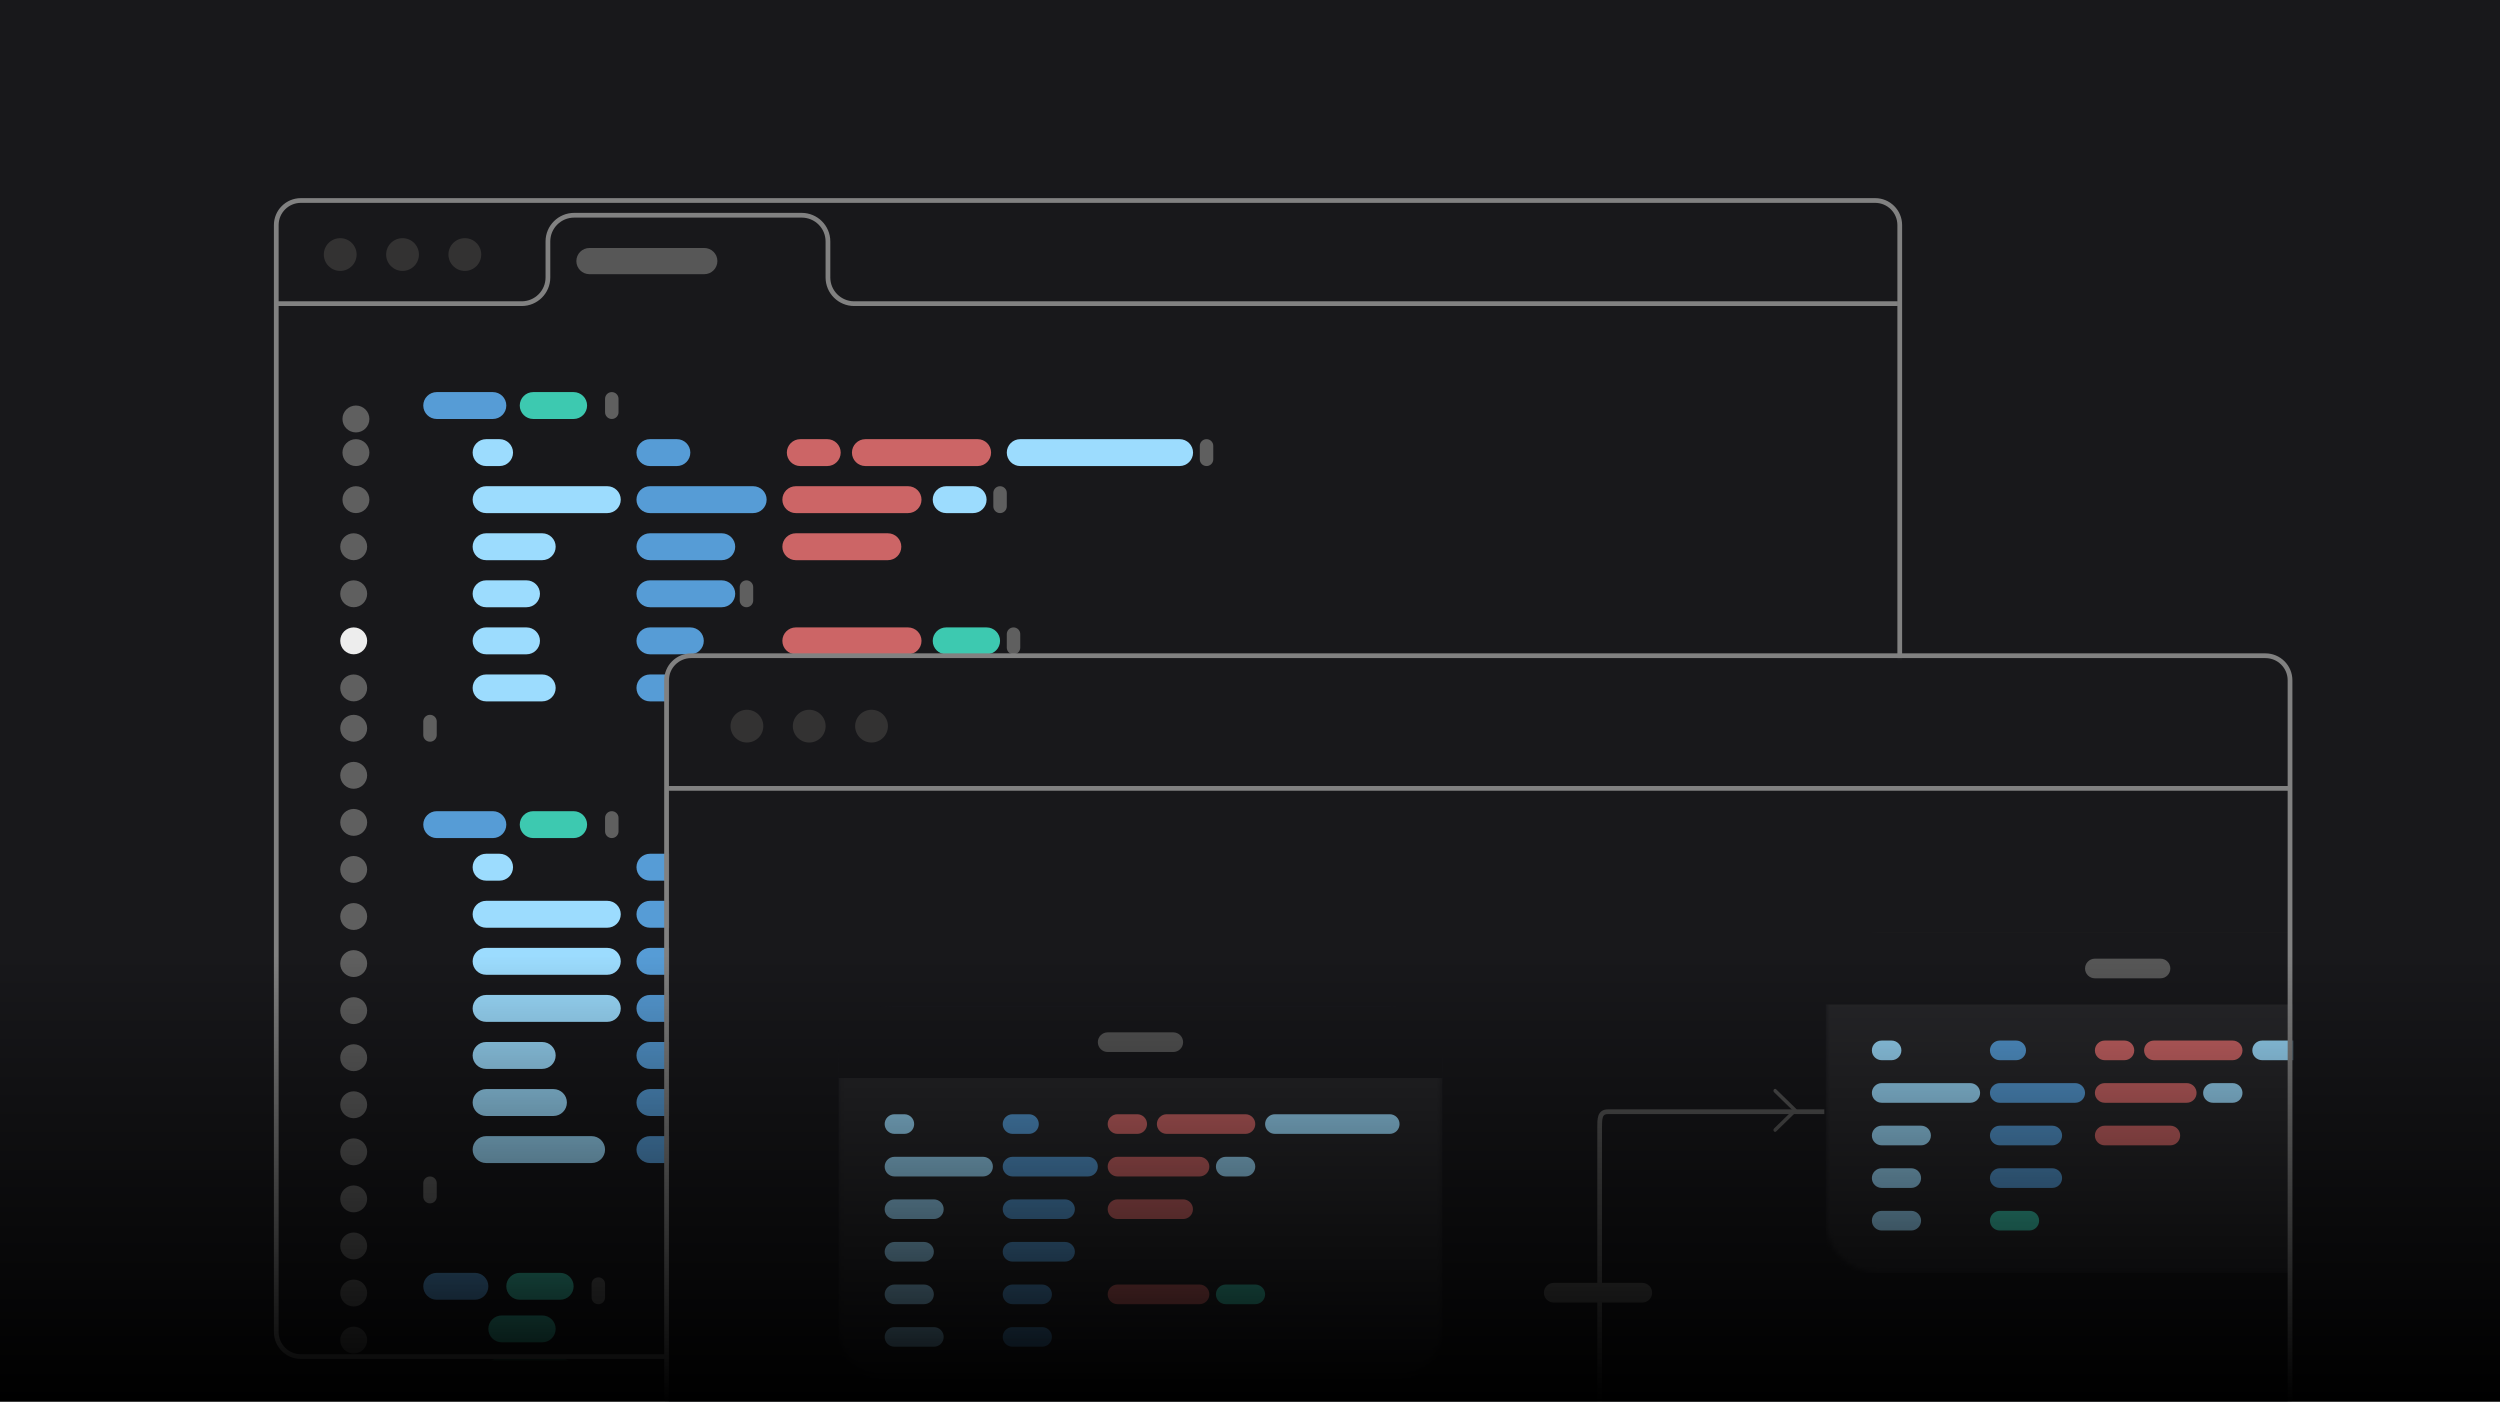 <svg width="528" height="296" viewBox="0 0 528 296" fill="none" xmlns="http://www.w3.org/2000/svg">
<g  clipPath="url(#clip0_1458_2729)">
<rect width="528" height="296" fill="#18181B"/>
<g  clipPath="url(#clip1_1458_2729)">
<mask id="mask0_1458_2729" style="mask-type:luminance" maskUnits="userSpaceOnUse" x="58" y="42" width="344" height="245">
<path d="M396.029 42H63.541C60.481 42 58 44.477 58 47.533V281.322C58 284.379 60.481 286.856 63.541 286.856H396.029C399.09 286.856 401.571 284.379 401.571 281.322V47.533C401.571 44.477 399.09 42 396.029 42Z" fill="white"/>
</mask>
<g mask="url(#mask0_1458_2729)">
<path d="M401.571 42H58V286.164H401.571V42Z" fill="#18181B"/>
<path d="M148.741 52.375H124.497C122.967 52.375 121.727 53.614 121.727 55.142C121.727 56.67 122.967 57.908 124.497 57.908H148.741C150.271 57.908 151.512 56.67 151.512 55.142C151.512 53.614 150.271 52.375 148.741 52.375Z" fill="#575757"/>
<path d="M104.089 82.809H92.239C90.668 82.809 89.394 84.08 89.394 85.649C89.394 87.217 90.668 88.489 92.239 88.489H104.089C105.66 88.489 106.933 87.217 106.933 85.649C106.933 84.08 105.66 82.809 104.089 82.809Z" fill="#569CD6"/>
<path d="M104.089 171.322H92.239C90.668 171.322 89.394 172.594 89.394 174.162C89.394 175.731 90.668 177.002 92.239 177.002H104.089C105.66 177.002 106.933 175.731 106.933 174.162C106.933 172.594 105.66 171.322 104.089 171.322Z" fill="#569CD6"/>
<path d="M100.297 268.826H92.239C90.668 268.826 89.394 270.098 89.394 271.666C89.394 273.235 90.668 274.506 92.239 274.506H100.297C101.867 274.506 103.141 273.235 103.141 271.666C103.141 270.098 101.867 268.826 100.297 268.826Z" fill="#569CD6"/>
<path d="M142.954 92.75H137.266C135.695 92.75 134.422 94.022 134.422 95.59C134.422 97.158 135.695 98.43 137.266 98.43H142.954C144.525 98.43 145.798 97.158 145.798 95.59C145.798 94.022 144.525 92.75 142.954 92.75Z" fill="#569CD6"/>
<path d="M142.954 180.314H137.266C135.695 180.314 134.422 181.586 134.422 183.154C134.422 184.723 135.695 185.994 137.266 185.994H142.954C144.525 185.994 145.798 184.723 145.798 183.154C145.798 181.586 144.525 180.314 142.954 180.314Z" fill="#569CD6"/>
<path d="M174.712 92.75H169.024C167.453 92.75 166.18 94.022 166.18 95.59C166.18 97.158 167.453 98.43 169.024 98.43H174.712C176.283 98.43 177.556 97.158 177.556 95.59C177.556 94.022 176.283 92.75 174.712 92.75Z" fill="#CC6566"/>
<path d="M174.712 180.314H169.024C167.453 180.314 166.18 181.586 166.18 183.154C166.18 184.723 167.453 185.994 169.024 185.994H174.712C176.283 185.994 177.556 184.723 177.556 183.154C177.556 181.586 176.283 180.314 174.712 180.314Z" fill="#CC6566"/>
<path d="M206.474 92.75H182.774C181.203 92.75 179.93 94.022 179.93 95.59C179.93 97.158 181.203 98.43 182.774 98.43H206.474C208.045 98.43 209.318 97.158 209.318 95.59C209.318 94.022 208.045 92.75 206.474 92.75Z" fill="#CC6566"/>
<path d="M206.474 180.314H182.774C181.203 180.314 179.93 181.586 179.93 183.154C179.93 184.723 181.203 185.994 182.774 185.994H206.474C208.045 185.994 209.318 184.723 209.318 183.154C209.318 181.586 208.045 180.314 206.474 180.314Z" fill="#CC6566"/>
<path d="M191.779 102.688H168.078C166.508 102.688 165.234 103.959 165.234 105.527C165.234 107.096 166.508 108.367 168.078 108.367H191.779C193.35 108.367 194.623 107.096 194.623 105.527C194.623 103.959 193.35 102.688 191.779 102.688Z" fill="#CC6566"/>
<path d="M191.779 190.254H168.078C166.508 190.254 165.234 191.525 165.234 193.094C165.234 194.662 166.508 195.934 168.078 195.934H191.779C193.35 195.934 194.623 194.662 194.623 193.094C194.623 191.525 193.35 190.254 191.779 190.254Z" fill="#CC6566"/>
<path d="M191.779 132.51H168.078C166.508 132.51 165.234 133.781 165.234 135.35C165.234 136.918 166.508 138.19 168.078 138.19H191.779C193.35 138.19 194.623 136.918 194.623 135.35C194.623 133.781 193.35 132.51 191.779 132.51Z" fill="#CC6566"/>
<path d="M174.715 220.072H168.078C166.508 220.072 165.234 221.344 165.234 222.912C165.234 224.481 166.508 225.752 168.078 225.752H174.715C176.285 225.752 177.559 224.481 177.559 222.912C177.559 221.344 176.285 220.072 174.715 220.072Z" fill="#CC6566"/>
<path d="M187.513 112.629H168.078C166.508 112.629 165.234 113.9 165.234 115.469C165.234 117.037 166.508 118.309 168.078 118.309H187.513C189.084 118.309 190.357 117.037 190.357 115.469C190.357 113.9 189.084 112.629 187.513 112.629Z" fill="#CC6566"/>
<path d="M191.779 210.135H168.078C166.508 210.135 165.234 211.406 165.234 212.975C165.234 214.543 166.508 215.815 168.078 215.815H191.779C193.35 215.815 194.623 214.543 194.623 212.975C194.623 211.406 193.35 210.135 191.779 210.135Z" fill="#CC6566"/>
<path d="M191.779 230.014H168.078C166.508 230.014 165.234 231.285 165.234 232.854C165.234 234.422 166.508 235.694 168.078 235.694H191.779C193.35 235.694 194.623 234.422 194.623 232.854C194.623 231.285 193.35 230.014 191.779 230.014Z" fill="#CC6566"/>
<path d="M196.045 200.193H168.078C166.508 200.193 165.234 201.465 165.234 203.033C165.234 204.602 166.508 205.873 168.078 205.873H196.045C197.616 205.873 198.889 204.602 198.889 203.033C198.889 201.465 197.616 200.193 196.045 200.193Z" fill="#CC6566"/>
<path d="M249.132 92.75H215.477C213.906 92.75 212.633 94.022 212.633 95.59C212.633 97.158 213.906 98.43 215.477 98.43H249.132C250.702 98.43 251.976 97.158 251.976 95.59C251.976 94.022 250.702 92.75 249.132 92.75Z" fill="#9CDCFE"/>
<path d="M249.132 180.314H215.477C213.906 180.314 212.633 181.586 212.633 183.154C212.633 184.723 213.906 185.994 215.477 185.994H249.132C250.702 185.994 251.976 184.723 251.976 183.154C251.976 181.586 250.702 180.314 249.132 180.314Z" fill="#9CDCFE"/>
<path d="M221.166 230.014H204.102C202.531 230.014 201.258 231.285 201.258 232.854C201.258 234.422 202.531 235.694 204.102 235.694H221.166C222.737 235.694 224.01 234.422 224.01 232.854C224.01 231.285 222.737 230.014 221.166 230.014Z" fill="#9CDCFE"/>
<path d="M260.511 230.014H232.071C230.5 230.014 229.227 231.285 229.227 232.854C229.227 234.422 230.5 235.694 232.071 235.694H260.511C262.082 235.694 263.355 234.422 263.355 232.854C263.355 231.285 262.082 230.014 260.511 230.014Z" fill="#9CDCFE"/>
<path d="M301.277 230.014H272.836C271.266 230.014 269.992 231.285 269.992 232.854C269.992 234.422 271.266 235.694 272.836 235.694H301.277C302.848 235.694 304.121 234.422 304.121 232.854C304.121 231.285 302.848 230.014 301.277 230.014Z" fill="#9CDCFE"/>
<path d="M205.524 102.688H199.836C198.266 102.688 196.992 103.959 196.992 105.527C196.992 107.096 198.266 108.367 199.836 108.367H205.524C207.095 108.367 208.368 107.096 208.368 105.527C208.368 103.959 207.095 102.688 205.524 102.688Z" fill="#9CDCFE"/>
<path d="M205.524 190.254H199.836C198.266 190.254 196.992 191.525 196.992 193.094C196.992 194.662 198.266 195.934 199.836 195.934H205.524C207.095 195.934 208.368 194.662 208.368 193.094C208.368 191.525 207.095 190.254 205.524 190.254Z" fill="#9CDCFE"/>
<path d="M159.07 102.688H137.266C135.695 102.688 134.422 103.959 134.422 105.527C134.422 107.096 135.695 108.367 137.266 108.367H159.07C160.641 108.367 161.914 107.096 161.914 105.527C161.914 103.959 160.641 102.688 159.07 102.688Z" fill="#569CD6"/>
<path d="M159.07 190.254H137.266C135.695 190.254 134.422 191.525 134.422 193.094C134.422 194.662 135.695 195.934 137.266 195.934H159.07C160.641 195.934 161.914 194.662 161.914 193.094C161.914 191.525 160.641 190.254 159.07 190.254Z" fill="#569CD6"/>
<path d="M152.434 112.629H137.266C135.695 112.629 134.422 113.9 134.422 115.469C134.422 117.037 135.695 118.309 137.266 118.309H152.434C154.005 118.309 155.278 117.037 155.278 115.469C155.278 113.9 154.005 112.629 152.434 112.629Z" fill="#569CD6"/>
<path d="M159.07 200.193H137.266C135.695 200.193 134.422 201.465 134.422 203.033C134.422 204.602 135.695 205.873 137.266 205.873H159.07C160.641 205.873 161.914 204.602 161.914 203.033C161.914 201.465 160.641 200.193 159.07 200.193Z" fill="#569CD6"/>
<path d="M152.434 122.568H137.266C135.695 122.568 134.422 123.84 134.422 125.408C134.422 126.977 135.695 128.248 137.266 128.248H152.434C154.005 128.248 155.278 126.977 155.278 125.408C155.278 123.84 154.005 122.568 152.434 122.568Z" fill="#569CD6"/>
<path d="M156.226 210.135H137.266C135.695 210.135 134.422 211.406 134.422 212.975C134.422 214.543 135.695 215.815 137.266 215.815H156.226C157.797 215.815 159.07 214.543 159.07 212.975C159.07 211.406 157.797 210.135 156.226 210.135Z" fill="#569CD6"/>
<path d="M211.685 210.135H198.887C197.316 210.135 196.043 211.406 196.043 212.975C196.043 214.543 197.316 215.815 198.887 215.815H211.685C213.256 215.815 214.529 214.543 214.529 212.975C214.529 211.406 213.256 210.135 211.685 210.135Z" fill="#569CD6"/>
<path d="M319.76 230.014H312.176C310.605 230.014 309.332 231.285 309.332 232.854C309.332 234.422 310.605 235.694 312.176 235.694H319.76C321.331 235.694 322.604 234.422 322.604 232.854C322.604 231.285 321.331 230.014 319.76 230.014Z" fill="#569CD6"/>
<path d="M145.798 132.51H137.266C135.695 132.51 134.422 133.781 134.422 135.35C134.422 136.918 135.695 138.19 137.266 138.19H145.798C147.369 138.19 148.642 136.918 148.642 135.35C148.642 133.781 147.369 132.51 145.798 132.51Z" fill="#569CD6"/>
<path d="M152.434 220.072H137.266C135.695 220.072 134.422 221.344 134.422 222.912C134.422 224.481 135.695 225.752 137.266 225.752H152.434C154.005 225.752 155.278 224.481 155.278 222.912C155.278 221.344 154.005 220.072 152.434 220.072Z" fill="#569CD6"/>
<path d="M145.798 142.449H137.266C135.695 142.449 134.422 143.721 134.422 145.289C134.422 146.858 135.695 148.129 137.266 148.129H145.798C147.369 148.129 148.642 146.858 148.642 145.289C148.642 143.721 147.369 142.449 145.798 142.449Z" fill="#569CD6"/>
<path d="M145.798 230.014H137.266C135.695 230.014 134.422 231.285 134.422 232.854C134.422 234.422 135.695 235.694 137.266 235.694H145.798C147.369 235.694 148.642 234.422 148.642 232.854C148.642 231.285 147.369 230.014 145.798 230.014Z" fill="#569CD6"/>
<path d="M141.532 239.953H137.266C135.695 239.953 134.422 241.225 134.422 242.793C134.422 244.362 135.695 245.633 137.266 245.633H141.532C143.103 245.633 144.376 244.362 144.376 242.793C144.376 241.225 143.103 239.953 141.532 239.953Z" fill="#569CD6"/>
<path d="M105.508 92.75H102.664C101.094 92.75 99.82 94.022 99.82 95.59C99.82 97.158 101.094 98.43 102.664 98.43H105.508C107.079 98.43 108.353 97.158 108.353 95.59C108.353 94.022 107.079 92.75 105.508 92.75Z" fill="#9CDCFE"/>
<path d="M105.508 180.314H102.664C101.094 180.314 99.82 181.586 99.82 183.154C99.82 184.723 101.094 185.994 102.664 185.994H105.508C107.079 185.994 108.353 184.723 108.353 183.154C108.353 181.586 107.079 180.314 105.508 180.314Z" fill="#9CDCFE"/>
<path d="M128.261 102.688H102.664C101.094 102.688 99.82 103.959 99.82 105.527C99.82 107.096 101.094 108.367 102.664 108.367H128.261C129.832 108.367 131.105 107.096 131.105 105.527C131.105 103.959 129.832 102.688 128.261 102.688Z" fill="#9CDCFE"/>
<path d="M128.261 190.254H102.664C101.094 190.254 99.82 191.525 99.82 193.094C99.82 194.662 101.094 195.934 102.664 195.934H128.261C129.832 195.934 131.105 194.662 131.105 193.094C131.105 191.525 129.832 190.254 128.261 190.254Z" fill="#9CDCFE"/>
<path d="M114.515 112.629H102.664C101.094 112.629 99.82 113.9 99.82 115.469C99.82 117.037 101.094 118.309 102.664 118.309H114.515C116.085 118.309 117.359 117.037 117.359 115.469C117.359 113.9 116.085 112.629 114.515 112.629Z" fill="#9CDCFE"/>
<path d="M128.261 200.193H102.664C101.094 200.193 99.82 201.465 99.82 203.033C99.82 204.602 101.094 205.873 102.664 205.873H128.261C129.832 205.873 131.105 204.602 131.105 203.033C131.105 201.465 129.832 200.193 128.261 200.193Z" fill="#9CDCFE"/>
<path d="M111.197 122.568H102.664C101.094 122.568 99.82 123.84 99.82 125.408C99.82 126.977 101.094 128.248 102.664 128.248H111.197C112.767 128.248 114.041 126.977 114.041 125.408C114.041 123.84 112.767 122.568 111.197 122.568Z" fill="#9CDCFE"/>
<path d="M128.261 210.135H102.664C101.094 210.135 99.82 211.406 99.82 212.975C99.82 214.543 101.094 215.815 102.664 215.815H128.261C129.832 215.815 131.105 214.543 131.105 212.975C131.105 211.406 129.832 210.135 128.261 210.135Z" fill="#9CDCFE"/>
<path d="M111.197 132.51H102.664C101.094 132.51 99.82 133.781 99.82 135.35C99.82 136.918 101.094 138.19 102.664 138.19H111.197C112.767 138.19 114.041 136.918 114.041 135.35C114.041 133.781 112.767 132.51 111.197 132.51Z" fill="#9CDCFE"/>
<path d="M114.515 220.072H102.664C101.094 220.072 99.82 221.344 99.82 222.912C99.82 224.481 101.094 225.752 102.664 225.752H114.515C116.085 225.752 117.359 224.481 117.359 222.912C117.359 221.344 116.085 220.072 114.515 220.072Z" fill="#9CDCFE"/>
<path d="M114.515 142.449H102.664C101.094 142.449 99.82 143.721 99.82 145.289C99.82 146.858 101.094 148.129 102.664 148.129H114.515C116.085 148.129 117.359 146.858 117.359 145.289C117.359 143.721 116.085 142.449 114.515 142.449Z" fill="#9CDCFE"/>
<path d="M116.885 230.014H102.664C101.094 230.014 99.82 231.285 99.82 232.854C99.82 234.422 101.094 235.694 102.664 235.694H116.885C118.455 235.694 119.729 234.422 119.729 232.854C119.729 231.285 118.455 230.014 116.885 230.014Z" fill="#9CDCFE"/>
<path d="M124.943 239.953H102.664C101.094 239.953 99.82 241.225 99.82 242.793C99.82 244.362 101.094 245.633 102.664 245.633H124.943C126.514 245.633 127.787 244.362 127.787 242.793C127.787 241.225 126.514 239.953 124.943 239.953Z" fill="#9CDCFE"/>
<path d="M121.15 82.809H112.617C111.047 82.809 109.773 84.08 109.773 85.649C109.773 87.217 111.047 88.489 112.617 88.489H121.15C122.72 88.489 123.994 87.217 123.994 85.649C123.994 84.08 122.72 82.809 121.15 82.809Z" fill="#3DC9B0"/>
<path d="M121.15 171.322H112.617C111.047 171.322 109.773 172.594 109.773 174.162C109.773 175.731 111.047 177.002 112.617 177.002H121.15C122.72 177.002 123.994 175.731 123.994 174.162C123.994 172.594 122.72 171.322 121.15 171.322Z" fill="#3DC9B0"/>
<path d="M118.306 268.826H109.774C108.203 268.826 106.93 270.098 106.93 271.666C106.93 273.235 108.203 274.506 109.774 274.506H118.306C119.877 274.506 121.15 273.235 121.15 271.666C121.15 270.098 119.877 268.826 118.306 268.826Z" fill="#3DC9B0"/>
<path d="M114.513 277.82H105.981C104.41 277.82 103.137 279.092 103.137 280.66C103.137 282.229 104.41 283.5 105.981 283.5H114.513C116.084 283.5 117.357 282.229 117.357 280.66C117.357 279.092 116.084 277.82 114.513 277.82Z" fill="#3DC9B0"/>
<path d="M118.306 286.812H105.508C103.937 286.812 102.664 288.084 102.664 289.652C102.664 291.221 103.937 292.492 105.508 292.492H118.306C119.877 292.492 121.15 291.221 121.15 289.652C121.15 288.084 119.877 286.812 118.306 286.812Z" fill="#3DC9B0"/>
<path d="M208.368 132.51H199.836C198.266 132.51 196.992 133.781 196.992 135.35C196.992 136.918 198.266 138.19 199.836 138.19H208.368C209.939 138.19 211.212 136.918 211.212 135.35C211.212 133.781 209.939 132.51 208.368 132.51Z" fill="#3DC9B0"/>
<path d="M199.837 220.072H183.246C181.676 220.072 180.402 221.344 180.402 222.912C180.402 224.481 181.676 225.752 183.246 225.752H199.837C201.407 225.752 202.681 224.481 202.681 222.912C202.681 221.344 201.407 220.072 199.837 220.072Z" fill="#3DC9B0"/>
<path d="M130.633 84.229C130.633 83.444 129.996 82.809 129.211 82.809C128.426 82.809 127.789 83.444 127.789 84.229V87.069C127.789 87.853 128.426 88.489 129.211 88.489C129.996 88.489 130.633 87.853 130.633 87.069V84.229Z" fill="#5F5F5F"/>
<path d="M130.633 172.742C130.633 171.958 129.996 171.322 129.211 171.322C128.426 171.322 127.789 171.958 127.789 172.742V175.582C127.789 176.366 128.426 177.002 129.211 177.002C129.996 177.002 130.633 176.366 130.633 175.582V172.742Z" fill="#5F5F5F"/>
<path d="M127.789 271.191C127.789 270.407 127.153 269.771 126.367 269.771C125.582 269.771 124.945 270.407 124.945 271.191V274.031C124.945 274.816 125.582 275.451 126.367 275.451C127.153 275.451 127.789 274.816 127.789 274.031V271.191Z" fill="#5F5F5F"/>
<path d="M92.239 249.893C92.239 249.108 91.602 248.473 90.817 248.473C90.031 248.473 89.394 249.108 89.394 249.893V252.733C89.394 253.517 90.031 254.153 90.817 254.153C91.602 254.153 92.239 253.517 92.239 252.733V249.893Z" fill="#5F5F5F"/>
<path d="M77.544 153.809C77.544 152.24 76.27 150.969 74.7 150.969C73.129 150.969 71.856 152.24 71.856 153.809C71.856 155.377 73.129 156.649 74.7 156.649C76.27 156.649 77.544 155.377 77.544 153.809Z" fill="#5F5F5F"/>
<path d="M77.544 163.748C77.544 162.18 76.27 160.908 74.7 160.908C73.129 160.908 71.856 162.18 71.856 163.748C71.856 165.317 73.129 166.588 74.7 166.588C76.27 166.588 77.544 165.317 77.544 163.748Z" fill="#5F5F5F"/>
<path d="M77.544 173.688C77.544 172.119 76.27 170.848 74.7 170.848C73.129 170.848 71.856 172.119 71.856 173.688C71.856 175.256 73.129 176.528 74.7 176.528C76.27 176.528 77.544 175.256 77.544 173.688Z" fill="#5F5F5F"/>
<path d="M77.544 183.627C77.544 182.059 76.27 180.787 74.7 180.787C73.129 180.787 71.856 182.059 71.856 183.627C71.856 185.196 73.129 186.467 74.7 186.467C76.27 186.467 77.544 185.196 77.544 183.627Z" fill="#5F5F5F"/>
<path d="M77.544 193.568C77.544 192 76.27 190.729 74.7 190.729C73.129 190.729 71.856 192 71.856 193.568C71.856 195.137 73.129 196.408 74.7 196.408C76.27 196.408 77.544 195.137 77.544 193.568Z" fill="#5F5F5F"/>
<path d="M77.544 203.508C77.544 201.939 76.27 200.668 74.7 200.668C73.129 200.668 71.856 201.939 71.856 203.508C71.856 205.076 73.129 206.348 74.7 206.348C76.27 206.348 77.544 205.076 77.544 203.508Z" fill="#5F5F5F"/>
<path d="M77.544 213.447C77.544 211.879 76.27 210.607 74.7 210.607C73.129 210.607 71.856 211.879 71.856 213.447C71.856 215.016 73.129 216.287 74.7 216.287C76.27 216.287 77.544 215.016 77.544 213.447Z" fill="#5F5F5F"/>
<path d="M77.544 223.387C77.544 221.818 76.27 220.547 74.7 220.547C73.129 220.547 71.856 221.818 71.856 223.387C71.856 224.955 73.129 226.227 74.7 226.227C76.27 226.227 77.544 224.955 77.544 223.387Z" fill="#5F5F5F"/>
<path d="M77.544 233.326C77.544 231.758 76.27 230.486 74.7 230.486C73.129 230.486 71.856 231.758 71.856 233.326C71.856 234.895 73.129 236.166 74.7 236.166C76.27 236.166 77.544 234.895 77.544 233.326Z" fill="#5F5F5F"/>
<path d="M77.544 243.266C77.544 241.697 76.27 240.426 74.7 240.426C73.129 240.426 71.856 241.697 71.856 243.266C71.856 244.834 73.129 246.106 74.7 246.106C76.27 246.106 77.544 244.834 77.544 243.266Z" fill="#5F5F5F"/>
<path d="M77.544 253.207C77.544 251.639 76.27 250.367 74.7 250.367C73.129 250.367 71.856 251.639 71.856 253.207C71.856 254.776 73.129 256.047 74.7 256.047C76.27 256.047 77.544 254.776 77.544 253.207Z" fill="#5F5F5F"/>
<path d="M77.544 263.147C77.544 261.578 76.27 260.307 74.7 260.307C73.129 260.307 71.856 261.578 71.856 263.147C71.856 264.715 73.129 265.987 74.7 265.987C76.27 265.987 77.544 264.715 77.544 263.147Z" fill="#5F5F5F"/>
<path d="M77.544 273.088C77.544 271.52 76.27 270.248 74.7 270.248C73.129 270.248 71.856 271.52 71.856 273.088C71.856 274.656 73.129 275.928 74.7 275.928C76.27 275.928 77.544 274.656 77.544 273.088Z" fill="#5F5F5F"/>
<path d="M77.544 283.025C77.544 281.457 76.27 280.186 74.7 280.186C73.129 280.186 71.856 281.457 71.856 283.025C71.856 284.594 73.129 285.865 74.7 285.865C76.27 285.865 77.544 284.594 77.544 283.025Z" fill="#5F5F5F"/>
<path d="M77.544 145.289C77.544 143.721 76.27 142.449 74.7 142.449C73.129 142.449 71.856 143.721 71.856 145.289C71.856 146.858 73.129 148.129 74.7 148.129C76.27 148.129 77.544 146.858 77.544 145.289Z" fill="#5F5F5F"/>
<path d="M77.544 135.35C77.544 133.781 76.27 132.51 74.7 132.51C73.129 132.51 71.856 133.781 71.856 135.35C71.856 136.918 73.129 138.19 74.7 138.19C76.27 138.19 77.544 136.918 77.544 135.35Z" fill="#EDEDED"/>
<path d="M77.544 125.408C77.544 123.84 76.27 122.568 74.7 122.568C73.129 122.568 71.856 123.84 71.856 125.408C71.856 126.977 73.129 128.248 74.7 128.248C76.27 128.248 77.544 126.977 77.544 125.408Z" fill="#5F5F5F"/>
<path d="M77.544 115.469C77.544 113.9 76.27 112.629 74.7 112.629C73.129 112.629 71.856 113.9 71.856 115.469C71.856 117.037 73.129 118.309 74.7 118.309C76.27 118.309 77.544 117.037 77.544 115.469Z" fill="#5F5F5F"/>
<path d="M78.016 105.527C78.016 103.959 76.743 102.688 75.172 102.688C73.602 102.688 72.328 103.959 72.328 105.527C72.328 107.096 73.602 108.367 75.172 108.367C76.743 108.367 78.016 107.096 78.016 105.527Z" fill="#5F5F5F"/>
<path d="M78.016 95.59C78.016 94.022 76.743 92.75 75.172 92.75C73.602 92.75 72.328 94.022 72.328 95.59C72.328 97.158 73.602 98.43 75.172 98.43C76.743 98.43 78.016 97.158 78.016 95.59Z" fill="#5F5F5F"/>
<path d="M78.016 88.488C78.016 86.92 76.743 85.648 75.172 85.648C73.602 85.648 72.328 86.92 72.328 88.488C72.328 90.057 73.602 91.328 75.172 91.328C76.743 91.328 78.016 90.057 78.016 88.488Z" fill="#5F5F5F"/>
<path d="M212.633 104.107C212.633 103.323 211.996 102.688 211.211 102.688C210.426 102.688 209.789 103.323 209.789 104.107V106.947C209.789 107.732 210.426 108.367 211.211 108.367C211.996 108.367 212.633 107.732 212.633 106.947V104.107Z" fill="#5F5F5F"/>
<path d="M212.633 191.674C212.633 190.89 211.996 190.254 211.211 190.254C210.426 190.254 209.789 190.89 209.789 191.674V194.514C209.789 195.298 210.426 195.934 211.211 195.934C211.996 195.934 212.633 195.298 212.633 194.514V191.674Z" fill="#5F5F5F"/>
<path d="M218.325 211.555C218.325 210.771 217.688 210.135 216.902 210.135C216.117 210.135 215.48 210.771 215.48 211.555V214.395C215.48 215.179 216.117 215.815 216.902 215.815C217.688 215.815 218.325 215.179 218.325 214.395V211.555Z" fill="#5F5F5F"/>
<path d="M207.418 221.492C207.418 220.708 206.782 220.072 205.996 220.072C205.211 220.072 204.574 220.708 204.574 221.492V224.332C204.574 225.116 205.211 225.752 205.996 225.752C206.782 225.752 207.418 225.116 207.418 224.332V221.492Z" fill="#5F5F5F"/>
<path d="M215.477 133.93C215.477 133.146 214.84 132.51 214.055 132.51C213.269 132.51 212.633 133.146 212.633 133.93V136.77C212.633 137.554 213.269 138.19 214.055 138.19C214.84 138.19 215.477 137.554 215.477 136.77V133.93Z" fill="#5F5F5F"/>
<path d="M256.243 94.17C256.243 93.386 255.606 92.75 254.82 92.75C254.035 92.75 253.398 93.386 253.398 94.17V97.01C253.398 97.794 254.035 98.43 254.82 98.43C255.606 98.43 256.243 97.794 256.243 97.01V94.17Z" fill="#5F5F5F"/>
<path d="M256.243 181.734C256.243 180.95 255.606 180.314 254.82 180.314C254.035 180.314 253.398 180.95 253.398 181.734V184.574C253.398 185.359 254.035 185.994 254.82 185.994C255.606 185.994 256.243 185.359 256.243 184.574V181.734Z" fill="#5F5F5F"/>
<path d="M159.075 123.988C159.075 123.204 158.438 122.568 157.652 122.568C156.867 122.568 156.23 123.204 156.23 123.988V126.828C156.23 127.613 156.867 128.248 157.652 128.248C158.438 128.248 159.075 127.613 159.075 126.828V123.988Z" fill="#5F5F5F"/>
<path d="M151.961 143.869C151.961 143.085 151.325 142.449 150.539 142.449C149.754 142.449 149.117 143.085 149.117 143.869V146.709C149.117 147.493 149.754 148.129 150.539 148.129C151.325 148.129 151.961 147.493 151.961 146.709V143.869Z" fill="#5F5F5F"/>
<path d="M92.239 152.389C92.239 151.604 91.602 150.969 90.817 150.969C90.031 150.969 89.394 151.604 89.394 152.389V155.229C89.394 156.013 90.031 156.649 90.817 156.649C91.602 156.649 92.239 156.013 92.239 155.229V152.389Z" fill="#5F5F5F"/>
<path d="M151.961 231.434C151.961 230.649 151.325 230.014 150.539 230.014C149.754 230.014 149.117 230.649 149.117 231.434V234.274C149.117 235.058 149.754 235.694 150.539 235.694C151.325 235.694 151.961 235.058 151.961 234.274V231.434Z" fill="#5F5F5F"/>
<path d="M148.645 241.373C148.645 240.589 148.008 239.953 147.223 239.953C146.437 239.953 145.801 240.589 145.801 241.373V244.213C145.801 244.997 146.437 245.633 147.223 245.633C148.008 245.633 148.645 244.997 148.645 244.213V241.373Z" fill="#5F5F5F"/>
<path d="M58.691 64.134H110.179C113.239 64.134 115.72 61.657 115.72 58.601V50.992C115.72 47.936 118.201 45.459 121.262 45.459H169.32C172.381 45.459 174.861 47.936 174.861 50.992V58.601C174.861 61.657 177.342 64.134 180.403 64.134H401.569" stroke="#818181"/>
<path d="M71.854 57.218C73.767 57.218 75.317 55.669 75.317 53.759C75.317 51.849 73.767 50.301 71.854 50.301C69.941 50.301 68.391 51.849 68.391 53.759C68.391 55.669 69.941 57.218 71.854 57.218Z" fill="#333232"/>
<path d="M85.014 57.218C86.927 57.218 88.478 55.669 88.478 53.759C88.478 51.849 86.927 50.301 85.014 50.301C83.101 50.301 81.551 51.849 81.551 53.759C81.551 55.669 83.101 57.218 85.014 57.218Z" fill="#333232"/>
<path d="M98.174 57.218C100.087 57.218 101.638 55.669 101.638 53.759C101.638 51.849 100.087 50.301 98.174 50.301C96.262 50.301 94.711 51.849 94.711 53.759C94.711 55.669 96.262 57.218 98.174 57.218Z" fill="#333232"/>
</g>
<path d="M396.031 42.346H63.543C60.674 42.346 58.348 44.668 58.348 47.533V281.322C58.348 284.187 60.674 286.51 63.543 286.51H396.031C398.9 286.51 401.226 284.187 401.226 281.322V47.533C401.226 44.668 398.9 42.346 396.031 42.346Z" stroke="#818181"/>
<mask id="mask1_1458_2729" style="mask-type:luminance" maskUnits="userSpaceOnUse" x="140" y="138" width="344" height="245">
<path d="M478.459 138.145H145.971C142.911 138.145 140.43 140.622 140.43 143.678V377.467C140.43 380.523 142.911 383.001 145.971 383.001H478.459C481.519 383.001 484 380.523 484 377.467V143.678C484 140.622 481.519 138.145 478.459 138.145Z" fill="white"/>
</mask>
<g mask="url(#mask1_1458_2729)">
<path d="M484 138.145H140.43V383.001H484V138.145Z" fill="#18181B"/>
<path d="M140.43 166.504H484" stroke="#818181"/>
<path d="M304.594 320.98H336.222C337.119 320.98 337.843 319.475 337.843 317.617V238.16C337.843 236.303 337.843 234.797 339.574 234.797H385.291" stroke="#575757"/>
<path d="M374.636 230.109C374.513 230.279 374.532 230.533 374.679 230.676L378.607 234.509L374.679 238.342C374.532 238.485 374.513 238.739 374.636 238.909C374.759 239.08 374.977 239.102 375.124 238.959L379.352 234.833C379.373 234.815 379.393 234.793 379.411 234.768C379.46 234.701 379.487 234.62 379.492 234.539C379.499 234.438 379.472 234.333 379.412 234.25C379.393 234.224 379.372 234.201 379.35 234.183L375.124 230.059C374.977 229.916 374.758 229.938 374.636 230.109Z" fill="#575757"/>
<path d="M157.749 156.819C159.661 156.819 161.212 155.271 161.212 153.361C161.212 151.451 159.661 149.902 157.749 149.902C155.836 149.902 154.285 151.451 154.285 153.361C154.285 155.271 155.836 156.819 157.749 156.819Z" fill="#333232"/>
<path d="M170.909 156.819C172.822 156.819 174.372 155.271 174.372 153.361C174.372 151.451 172.822 149.902 170.909 149.902C168.996 149.902 167.445 151.451 167.445 153.361C167.445 155.271 168.996 156.819 170.909 156.819Z" fill="#333232"/>
<path d="M184.069 156.819C185.982 156.819 187.532 155.271 187.532 153.361C187.532 151.451 185.982 149.902 184.069 149.902C182.156 149.902 180.605 151.451 180.605 153.361C180.605 155.271 182.156 156.819 184.069 156.819Z" fill="#333232"/>
<mask id="mask2_1458_2729" style="mask-type:luminance" maskUnits="userSpaceOnUse" x="177" y="212" width="128" height="80">
<path d="M293.511 212.5H188.224C182.103 212.5 177.141 217.455 177.141 223.567V280.285C177.141 286.397 182.103 291.352 188.224 291.352H293.511C299.632 291.352 304.594 286.397 304.594 280.285V223.567C304.594 217.455 299.632 212.5 293.511 212.5Z" fill="white"/>
</mask>
<g mask="url(#mask2_1458_2729)">
<path d="M293.511 212.5H188.224C182.103 212.5 177.141 217.455 177.141 223.567V280.285C177.141 286.397 182.103 291.352 188.224 291.352H293.511C299.632 291.352 304.594 286.397 304.594 280.285V223.567C304.594 217.455 299.632 212.5 293.511 212.5Z" fill="#27272A"/>
<path d="M304.594 212.5H177.141V227.717H304.594V212.5Z" fill="#18181B"/>
<path d="M247.795 218.033H233.941C232.794 218.033 231.863 218.962 231.863 220.108C231.863 221.254 232.794 222.183 233.941 222.183H247.795C248.943 222.183 249.873 221.254 249.873 220.108C249.873 218.962 248.943 218.033 247.795 218.033Z" fill="#575757"/>
<path d="M304.594 227.717H177.141V291.352H304.594V227.717Z" fill="#27272A"/>
<path d="M220.086 280.285H213.851C212.704 280.285 211.773 281.214 211.773 282.36C211.773 283.506 212.704 284.435 213.851 284.435H220.086C221.233 284.435 222.164 283.506 222.164 282.36C222.164 281.214 221.233 280.285 220.086 280.285Z" fill="#569CD6"/>
<path d="M197.23 280.285H188.918C187.77 280.285 186.84 281.214 186.84 282.36C186.84 283.506 187.77 284.435 188.918 284.435H197.23C198.378 284.435 199.308 283.506 199.308 282.36C199.308 281.214 198.378 280.285 197.23 280.285Z" fill="#9CDCFE"/>
<path d="M253.337 271.293H236.019C234.872 271.293 233.941 272.222 233.941 273.368C233.941 274.514 234.872 275.443 236.019 275.443H253.337C254.484 275.443 255.415 274.514 255.415 273.368C255.415 272.222 254.484 271.293 253.337 271.293Z" fill="#CC6566"/>
<path d="M220.086 271.293H213.851C212.704 271.293 211.773 272.222 211.773 273.368C211.773 274.514 212.704 275.443 213.851 275.443H220.086C221.233 275.443 222.164 274.514 222.164 273.368C222.164 272.222 221.233 271.293 220.086 271.293Z" fill="#569CD6"/>
<path d="M195.152 271.293H188.918C187.77 271.293 186.84 272.222 186.84 273.368C186.84 274.514 187.77 275.443 188.918 275.443H195.152C196.3 275.443 197.23 274.514 197.23 273.368C197.23 272.222 196.3 271.293 195.152 271.293Z" fill="#9CDCFE"/>
<path d="M265.113 271.293H258.879C257.731 271.293 256.801 272.222 256.801 273.368C256.801 274.514 257.731 275.443 258.879 275.443H265.113C266.261 275.443 267.191 274.514 267.191 273.368C267.191 272.222 266.261 271.293 265.113 271.293Z" fill="#3DC9B0"/>
<path d="M224.934 262.301H213.851C212.704 262.301 211.773 263.23 211.773 264.376C211.773 265.522 212.704 266.451 213.851 266.451H224.934C226.082 266.451 227.012 265.522 227.012 264.376C227.012 263.23 226.082 262.301 224.934 262.301Z" fill="#569CD6"/>
<path d="M195.152 262.301H188.918C187.77 262.301 186.84 263.23 186.84 264.376C186.84 265.522 187.77 266.451 188.918 266.451H195.152C196.3 266.451 197.23 265.522 197.23 264.376C197.23 263.23 196.3 262.301 195.152 262.301Z" fill="#9CDCFE"/>
<path d="M217.315 235.326H213.851C212.704 235.326 211.773 236.255 211.773 237.401C211.773 238.547 212.704 239.476 213.851 239.476H217.315C218.463 239.476 219.393 238.547 219.393 237.401C219.393 236.255 218.463 235.326 217.315 235.326Z" fill="#569CD6"/>
<path d="M240.176 235.326H236.019C234.872 235.326 233.941 236.255 233.941 237.401C233.941 238.547 234.872 239.476 236.019 239.476H240.176C241.323 239.476 242.254 238.547 242.254 237.401C242.254 236.255 241.323 235.326 240.176 235.326Z" fill="#CC6566"/>
<path d="M263.034 235.326H246.41C245.262 235.326 244.332 236.255 244.332 237.401C244.332 238.547 245.262 239.476 246.41 239.476H263.034C264.182 239.476 265.113 238.547 265.113 237.401C265.113 236.255 264.182 235.326 263.034 235.326Z" fill="#CC6566"/>
<path d="M293.509 235.326H269.266C268.118 235.326 267.188 236.255 267.188 237.401C267.188 238.547 268.118 239.476 269.266 239.476H293.509C294.657 239.476 295.587 238.547 295.587 237.401C295.587 236.255 294.657 235.326 293.509 235.326Z" fill="#9CDCFE"/>
<path d="M190.996 235.326H188.918C187.77 235.326 186.84 236.255 186.84 237.401C186.84 238.547 187.77 239.476 188.918 239.476H190.996C192.144 239.476 193.074 238.547 193.074 237.401C193.074 236.255 192.144 235.326 190.996 235.326Z" fill="#9CDCFE"/>
<path d="M253.337 244.318H236.019C234.872 244.318 233.941 245.247 233.941 246.393C233.941 247.539 234.872 248.468 236.019 248.468H253.337C254.484 248.468 255.415 247.539 255.415 246.393C255.415 245.247 254.484 244.318 253.337 244.318Z" fill="#CC6566"/>
<path d="M263.035 244.318H258.879C257.731 244.318 256.801 245.247 256.801 246.393C256.801 247.539 257.731 248.468 258.879 248.468H263.035C264.183 248.468 265.113 247.539 265.113 246.393C265.113 245.247 264.183 244.318 263.035 244.318Z" fill="#9CDCFE"/>
<path d="M229.783 244.318H213.851C212.704 244.318 211.773 245.247 211.773 246.393C211.773 247.539 212.704 248.468 213.851 248.468H229.783C230.931 248.468 231.861 247.539 231.861 246.393C231.861 245.247 230.931 244.318 229.783 244.318Z" fill="#569CD6"/>
<path d="M207.62 244.318H188.918C187.77 244.318 186.84 245.247 186.84 246.393C186.84 247.539 187.77 248.468 188.918 248.468H207.62C208.768 248.468 209.698 247.539 209.698 246.393C209.698 245.247 208.768 244.318 207.62 244.318Z" fill="#9CDCFE"/>
<path d="M249.873 253.309H236.019C234.872 253.309 233.941 254.238 233.941 255.384C233.941 256.53 234.872 257.459 236.019 257.459H249.873C251.021 257.459 251.951 256.53 251.951 255.384C251.951 254.238 251.021 253.309 249.873 253.309Z" fill="#CC6566"/>
<path d="M224.934 253.309H213.851C212.704 253.309 211.773 254.238 211.773 255.384C211.773 256.53 212.704 257.459 213.851 257.459H224.934C226.082 257.459 227.012 256.53 227.012 255.384C227.012 254.238 226.082 253.309 224.934 253.309Z" fill="#569CD6"/>
<path d="M197.23 253.309H188.918C187.77 253.309 186.84 254.238 186.84 255.384C186.84 256.53 187.77 257.459 188.918 257.459H197.23C198.378 257.459 199.308 256.53 199.308 255.384C199.308 254.238 198.378 253.309 197.23 253.309Z" fill="#9CDCFE"/>
</g>
<path d="M346.851 270.947H328.148C327.001 270.947 326.07 271.876 326.07 273.022C326.07 274.168 327.001 275.097 328.148 275.097H346.851C347.998 275.097 348.929 274.168 348.929 273.022C348.929 271.876 347.998 270.947 346.851 270.947Z" fill="#575757"/>
<mask id="mask3_1458_2729" style="mask-type:luminance" maskUnits="userSpaceOnUse" x="385" y="196" width="129" height="73">
<path d="M502.011 196.938H396.724C390.603 196.938 385.641 201.892 385.641 208.004V257.806C385.641 263.918 390.603 268.873 396.724 268.873H502.011C508.132 268.873 513.094 263.918 513.094 257.806V208.004C513.094 201.892 508.132 196.938 502.011 196.938Z" fill="white"/>
</mask>
<g mask="url(#mask3_1458_2729)">
<path d="M502.011 196.938H396.724C390.603 196.938 385.641 201.892 385.641 208.004V257.806C385.641 263.918 390.603 268.873 396.724 268.873H502.011C508.132 268.873 513.094 263.918 513.094 257.806V208.004C513.094 201.892 508.132 196.938 502.011 196.938Z" fill="#27272A"/>
<path d="M513.094 212.154H385.641V268.872H513.094V212.154Z" fill="#27272A"/>
<path d="M403.652 255.73H397.418C396.27 255.73 395.34 256.66 395.34 257.806C395.34 258.952 396.27 259.881 397.418 259.881H403.652C404.8 259.881 405.73 258.952 405.73 257.806C405.73 256.66 404.8 255.73 403.652 255.73Z" fill="#9CDCFE"/>
<path d="M428.586 255.73H422.351C421.204 255.73 420.273 256.66 420.273 257.806C420.273 258.952 421.204 259.881 422.351 259.881H428.586C429.733 259.881 430.664 258.952 430.664 257.806C430.664 256.66 429.733 255.73 428.586 255.73Z" fill="#3DC9B0"/>
<path d="M433.434 246.738H422.351C421.204 246.738 420.273 247.667 420.273 248.813C420.273 249.959 421.204 250.888 422.351 250.888H433.434C434.582 250.888 435.512 249.959 435.512 248.813C435.512 247.667 434.582 246.738 433.434 246.738Z" fill="#569CD6"/>
<path d="M403.652 246.738H397.418C396.27 246.738 395.34 247.667 395.34 248.813C395.34 249.959 396.27 250.888 397.418 250.888H403.652C404.8 250.888 405.73 249.959 405.73 248.813C405.73 247.667 404.8 246.738 403.652 246.738Z" fill="#9CDCFE"/>
<path d="M425.815 219.764H422.351C421.204 219.764 420.273 220.693 420.273 221.839C420.273 222.985 421.204 223.914 422.351 223.914H425.815C426.963 223.914 427.893 222.985 427.893 221.839C427.893 220.693 426.963 219.764 425.815 219.764Z" fill="#569CD6"/>
<path d="M448.676 219.764H444.519C443.372 219.764 442.441 220.693 442.441 221.839C442.441 222.985 443.372 223.914 444.519 223.914H448.676C449.823 223.914 450.754 222.985 450.754 221.839C450.754 220.693 449.823 219.764 448.676 219.764Z" fill="#CC6566"/>
<path d="M471.534 219.764H454.91C453.762 219.764 452.832 220.693 452.832 221.839C452.832 222.985 453.762 223.914 454.91 223.914H471.534C472.682 223.914 473.613 222.985 473.613 221.839C473.613 220.693 472.682 219.764 471.534 219.764Z" fill="#CC6566"/>
<path d="M502.009 219.764H477.766C476.618 219.764 475.688 220.693 475.688 221.839C475.688 222.985 476.618 223.914 477.766 223.914H502.009C503.157 223.914 504.087 222.985 504.087 221.839C504.087 220.693 503.157 219.764 502.009 219.764Z" fill="#9CDCFE"/>
<path d="M399.496 219.764H397.418C396.27 219.764 395.34 220.693 395.34 221.839C395.34 222.985 396.27 223.914 397.418 223.914H399.496C400.644 223.914 401.574 222.985 401.574 221.839C401.574 220.693 400.644 219.764 399.496 219.764Z" fill="#9CDCFE"/>
<path d="M461.837 228.756H444.519C443.372 228.756 442.441 229.685 442.441 230.831C442.441 231.977 443.372 232.906 444.519 232.906H461.837C462.984 232.906 463.915 231.977 463.915 230.831C463.915 229.685 462.984 228.756 461.837 228.756Z" fill="#CC6566"/>
<path d="M471.535 228.756H467.379C466.231 228.756 465.301 229.685 465.301 230.831C465.301 231.977 466.231 232.906 467.379 232.906H471.535C472.683 232.906 473.613 231.977 473.613 230.831C473.613 229.685 472.683 228.756 471.535 228.756Z" fill="#9CDCFE"/>
<path d="M438.283 228.756H422.351C421.204 228.756 420.273 229.685 420.273 230.831C420.273 231.977 421.204 232.906 422.351 232.906H438.283C439.431 232.906 440.361 231.977 440.361 230.831C440.361 229.685 439.431 228.756 438.283 228.756Z" fill="#569CD6"/>
<path d="M416.12 228.756H397.418C396.27 228.756 395.34 229.685 395.34 230.831C395.34 231.977 396.27 232.906 397.418 232.906H416.12C417.268 232.906 418.198 231.977 418.198 230.831C418.198 229.685 417.268 228.756 416.12 228.756Z" fill="#9CDCFE"/>
<path d="M458.373 237.746H444.519C443.372 237.746 442.441 238.675 442.441 239.821C442.441 240.967 443.372 241.896 444.519 241.896H458.373C459.521 241.896 460.451 240.967 460.451 239.821C460.451 238.675 459.521 237.746 458.373 237.746Z" fill="#CC6566"/>
<path d="M433.434 237.746H422.351C421.204 237.746 420.273 238.675 420.273 239.821C420.273 240.967 421.204 241.896 422.351 241.896H433.434C434.582 241.896 435.512 240.967 435.512 239.821C435.512 238.675 434.582 237.746 433.434 237.746Z" fill="#569CD6"/>
<path d="M405.73 237.746H397.418C396.27 237.746 395.34 238.675 395.34 239.821C395.34 240.967 396.27 241.896 397.418 241.896H405.73C406.878 241.896 407.808 240.967 407.808 239.821C407.808 238.675 406.878 237.746 405.73 237.746Z" fill="#9CDCFE"/>
<path d="M513.094 196.938H385.641V212.155H513.094V196.938Z" fill="#18181B"/>
<path d="M456.295 202.471H442.441C441.294 202.471 440.363 203.4 440.363 204.546C440.363 205.692 441.294 206.621 442.441 206.621H456.295C457.443 206.621 458.373 205.692 458.373 204.546C458.373 203.4 457.443 202.471 456.295 202.471Z" fill="#575757"/>
</g>
</g>
<path d="M478.46 138.49H145.972C143.103 138.49 140.777 140.813 140.777 143.678V377.467C140.777 380.332 143.103 382.655 145.972 382.655H478.46C481.329 382.655 483.655 380.332 483.655 377.467V143.678C483.655 140.813 481.329 138.49 478.46 138.49Z" stroke="#818181"/>
</g>
<rect width="528" height="296" fill="url(#paint0_linear_1458_2729)"/>
</g>
<defs>
<linearGradient id="paint0_linear_1458_2729" x1="264" y1="0" x2="264" y2="296" gradientUnits="userSpaceOnUse">
<stop offset="0.682" stopColor="#18181B" stop-opacity="0"/>
<stop offset="1" stopColor="#18181B"/>
</linearGradient>
<clipPath id="clip0_1458_2729">
<rect width="528" height="296" fill="white"/>
</clipPath>
<clipPath id="clip1_1458_2729">
<rect width="426" height="341" fill="white" transform="translate(58 42)"/>
</clipPath>
</defs>
</svg>
